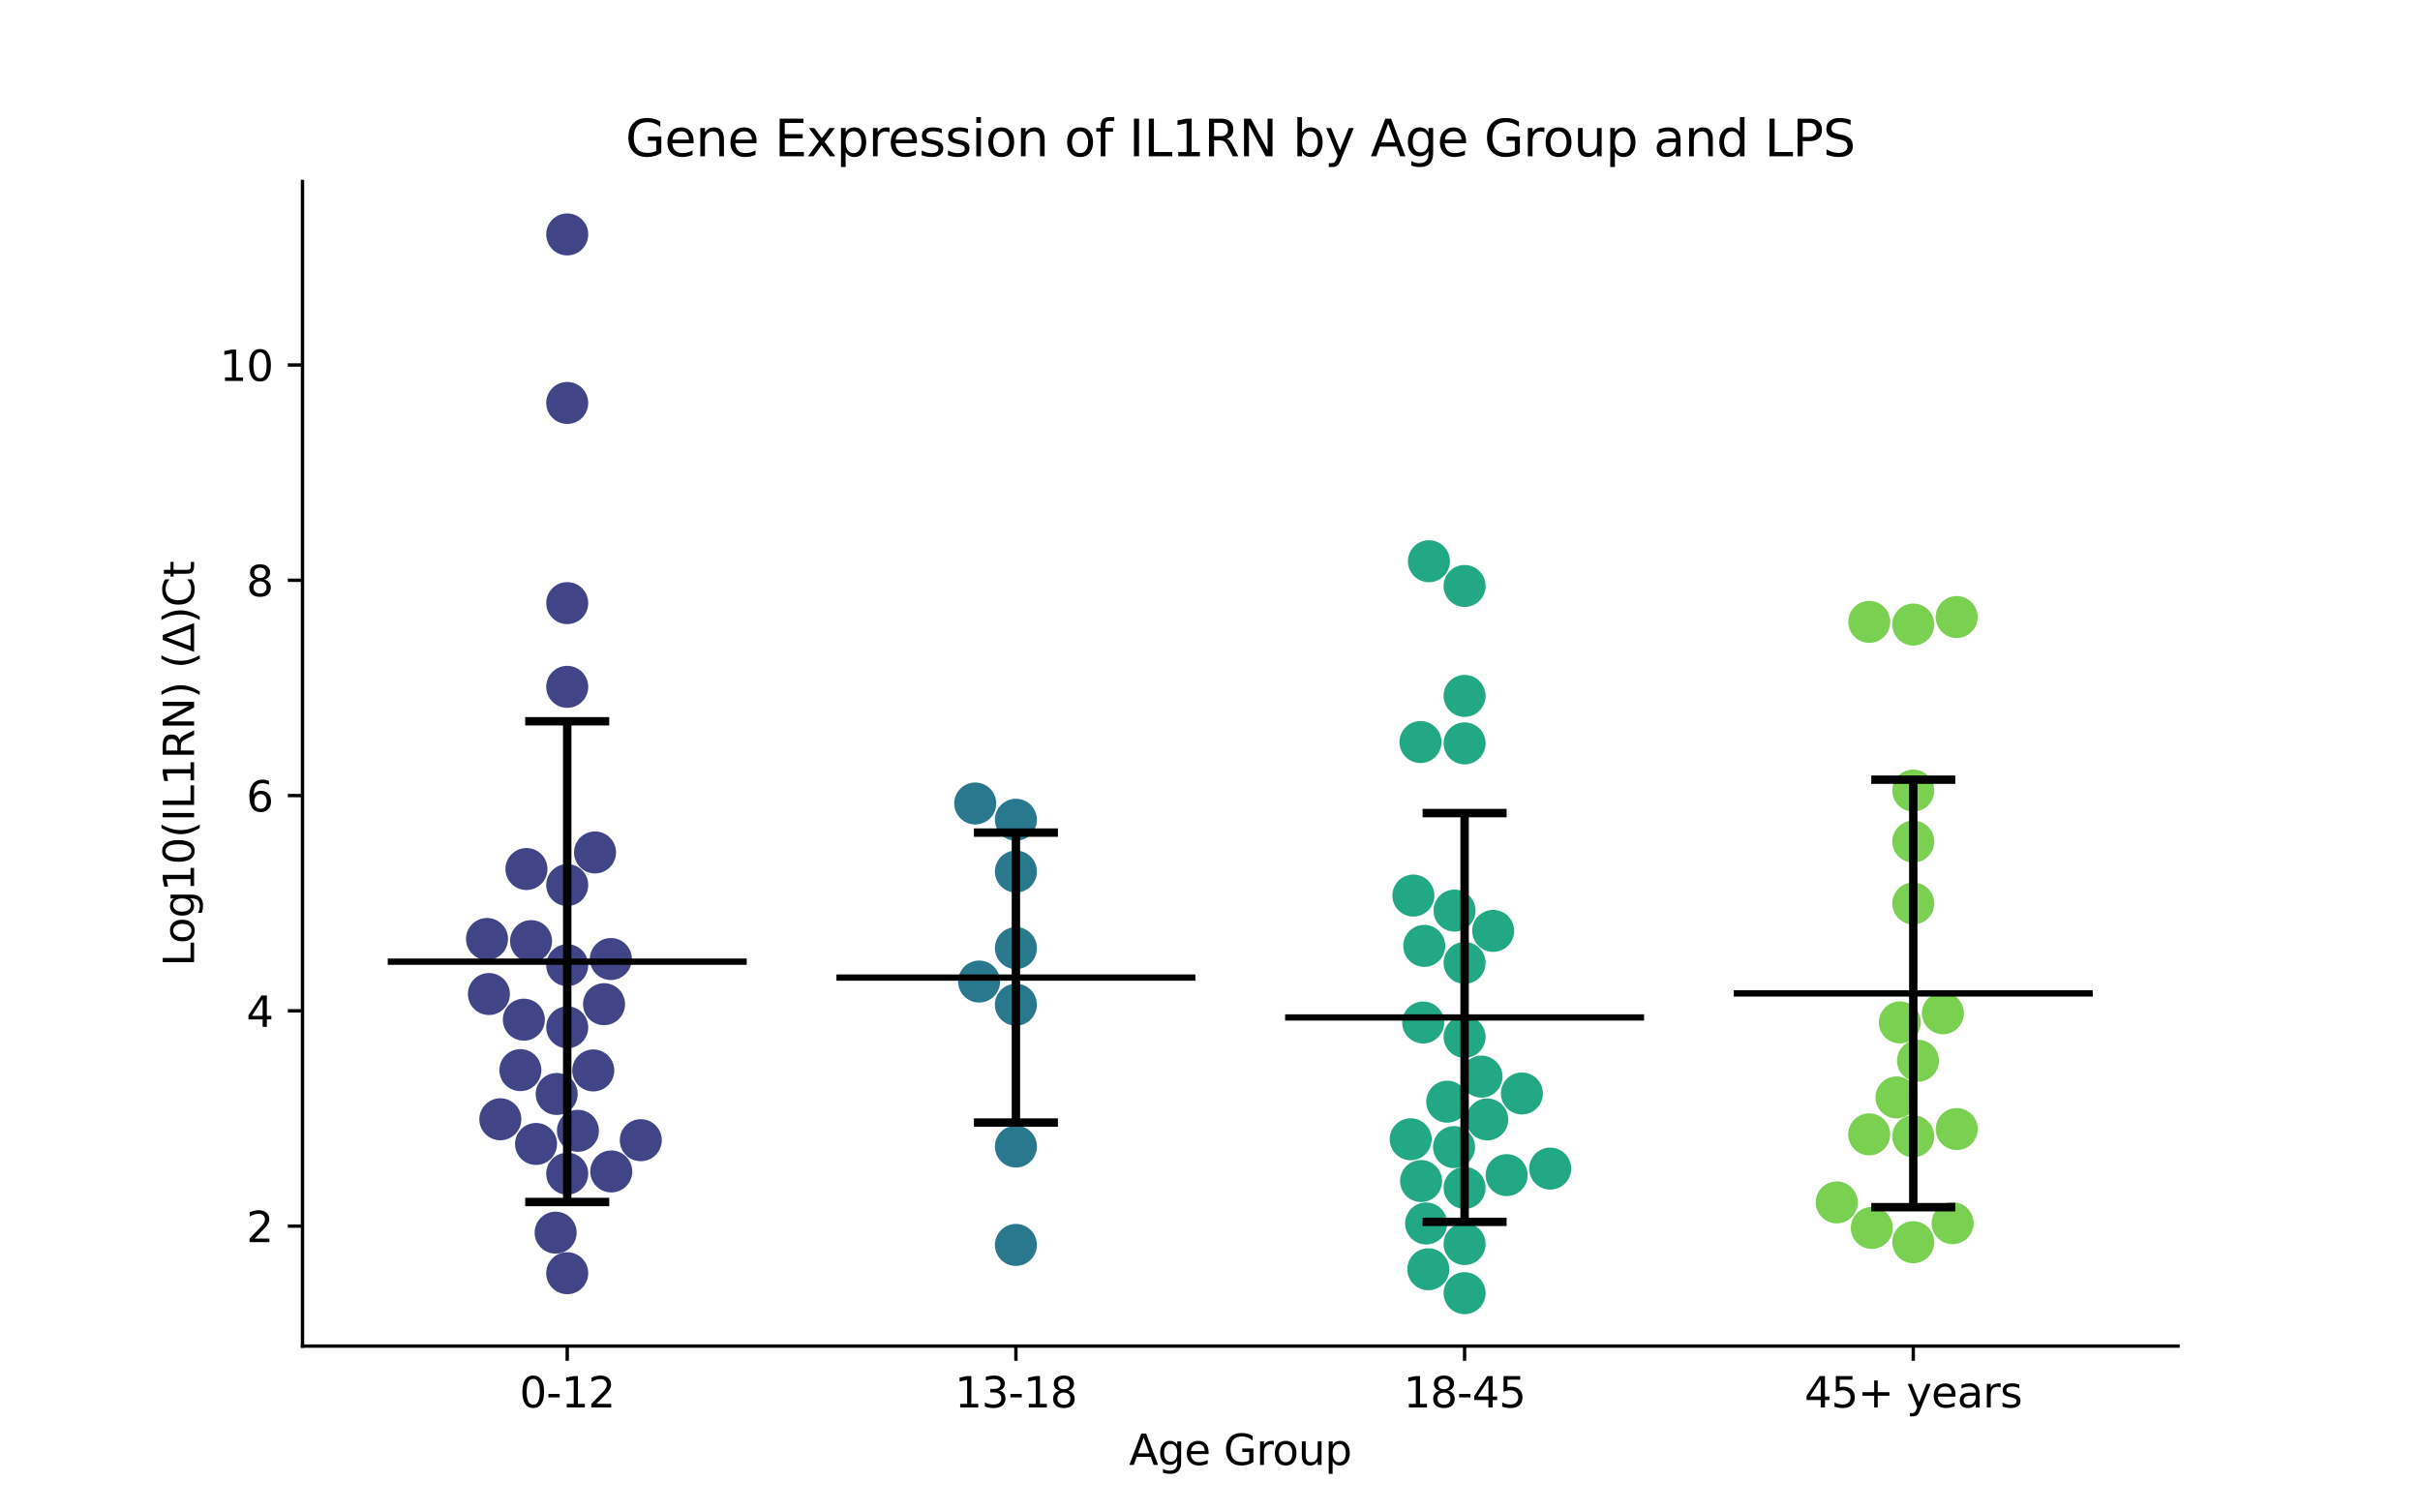 <?xml version="1.0" encoding="utf-8" standalone="no"?>
<!DOCTYPE svg PUBLIC "-//W3C//DTD SVG 1.1//EN"
  "http://www.w3.org/Graphics/SVG/1.1/DTD/svg11.dtd">
<svg xmlns:xlink="http://www.w3.org/1999/xlink" width="576pt" height="360pt" viewBox="0 0 576 360" xmlns="http://www.w3.org/2000/svg" version="1.1">
 <defs>
  <style type="text/css">*{stroke-linejoin: round; stroke-linecap: butt}</style>
 </defs>
 <g id="figure_1">
  <g id="patch_1">
   <path d="M 0 360 
L 576 360 
L 576 0 
L 0 0 
z
" style="fill: #ffffff"/>
  </g>
  <g id="axes_1">
   <g id="patch_2">
    <path d="M 72 320.4 
L 518.4 320.4 
L 518.4 43.2 
L 72 43.2 
z
" style="fill: #ffffff"/>
   </g>
   <g id="PathCollection_1">
    <defs>
     <path id="C0_0_cdfb1bbb45" d="M 0 5 
C 1.326 5 2.598 4.473 3.536 3.536 
C 4.473 2.598 5 1.326 5 -0 
C 5 -1.326 4.473 -2.598 3.536 -3.536 
C 2.598 -4.473 1.326 -5 0 -5 
C -1.326 -5 -2.598 -4.473 -3.536 -3.536 
C -4.473 -2.598 -5 -1.326 -5 0 
C -5 1.326 -4.473 2.598 -3.536 3.536 
C -2.598 4.473 -1.326 5 0 5 
z
"/>
    </defs>
    <g clip-path="url(#p4cb1462fc3)">
     <use xlink:href="#C0_0_cdfb1bbb45" x="132.251" y="293.399" style="fill: #414487"/>
    </g>
    <g clip-path="url(#p4cb1462fc3)">
     <use xlink:href="#C0_0_cdfb1bbb45" x="125.303" y="206.847" style="fill: #414487"/>
    </g>
    <g clip-path="url(#p4cb1462fc3)">
     <use xlink:href="#C0_0_cdfb1bbb45" x="135.009" y="244.525" style="fill: #414487"/>
    </g>
    <g clip-path="url(#p4cb1462fc3)">
     <use xlink:href="#C0_0_cdfb1bbb45" x="123.857" y="254.713" style="fill: #414487"/>
    </g>
    <g clip-path="url(#p4cb1462fc3)">
     <use xlink:href="#C0_0_cdfb1bbb45" x="127.585" y="272.283" style="fill: #414487"/>
    </g>
    <g clip-path="url(#p4cb1462fc3)">
     <use xlink:href="#C0_0_cdfb1bbb45" x="135.009" y="210.662" style="fill: #414487"/>
    </g>
    <g clip-path="url(#p4cb1462fc3)">
     <use xlink:href="#C0_0_cdfb1bbb45" x="135.009" y="303.048" style="fill: #414487"/>
    </g>
    <g clip-path="url(#p4cb1462fc3)">
     <use xlink:href="#C0_0_cdfb1bbb45" x="119.088" y="266.408" style="fill: #414487"/>
    </g>
    <g clip-path="url(#p4cb1462fc3)">
     <use xlink:href="#C0_0_cdfb1bbb45" x="124.685" y="242.699" style="fill: #414487"/>
    </g>
    <g clip-path="url(#p4cb1462fc3)">
     <use xlink:href="#C0_0_cdfb1bbb45" x="126.404" y="224.002" style="fill: #414487"/>
    </g>
    <g clip-path="url(#p4cb1462fc3)">
     <use xlink:href="#C0_0_cdfb1bbb45" x="135.009" y="279.354" style="fill: #414487"/>
    </g>
    <g clip-path="url(#p4cb1462fc3)">
     <use xlink:href="#C0_0_cdfb1bbb45" x="137.557" y="269.153" style="fill: #414487"/>
    </g>
    <g clip-path="url(#p4cb1462fc3)">
     <use xlink:href="#C0_0_cdfb1bbb45" x="135.009" y="143.553" style="fill: #414487"/>
    </g>
    <g clip-path="url(#p4cb1462fc3)">
     <use xlink:href="#C0_0_cdfb1bbb45" x="145.494" y="278.827" style="fill: #414487"/>
    </g>
    <g clip-path="url(#p4cb1462fc3)">
     <use xlink:href="#C0_0_cdfb1bbb45" x="135.009" y="55.8" style="fill: #414487"/>
    </g>
    <g clip-path="url(#p4cb1462fc3)">
     <use xlink:href="#C0_0_cdfb1bbb45" x="116.368" y="236.596" style="fill: #414487"/>
    </g>
    <g clip-path="url(#p4cb1462fc3)">
     <use xlink:href="#C0_0_cdfb1bbb45" x="143.771" y="239.015" style="fill: #414487"/>
    </g>
    <g clip-path="url(#p4cb1462fc3)">
     <use xlink:href="#C0_0_cdfb1bbb45" x="135.009" y="163.478" style="fill: #414487"/>
    </g>
    <g clip-path="url(#p4cb1462fc3)">
     <use xlink:href="#C0_0_cdfb1bbb45" x="152.515" y="271.392" style="fill: #414487"/>
    </g>
    <g clip-path="url(#p4cb1462fc3)">
     <use xlink:href="#C0_0_cdfb1bbb45" x="145.395" y="228.265" style="fill: #414487"/>
    </g>
    <g clip-path="url(#p4cb1462fc3)">
     <use xlink:href="#C0_0_cdfb1bbb45" x="135.009" y="95.911" style="fill: #414487"/>
    </g>
    <g clip-path="url(#p4cb1462fc3)">
     <use xlink:href="#C0_0_cdfb1bbb45" x="141.625" y="202.897" style="fill: #414487"/>
    </g>
    <g clip-path="url(#p4cb1462fc3)">
     <use xlink:href="#C0_0_cdfb1bbb45" x="132.502" y="260.388" style="fill: #414487"/>
    </g>
    <g clip-path="url(#p4cb1462fc3)">
     <use xlink:href="#C0_0_cdfb1bbb45" x="135.009" y="229.733" style="fill: #414487"/>
    </g>
    <g clip-path="url(#p4cb1462fc3)">
     <use xlink:href="#C0_0_cdfb1bbb45" x="115.917" y="223.498" style="fill: #414487"/>
    </g>
    <g clip-path="url(#p4cb1462fc3)">
     <use xlink:href="#C0_0_cdfb1bbb45" x="141.202" y="254.788" style="fill: #414487"/>
    </g>
   </g>
   <g id="PathCollection_2">
    <defs>
     <path id="C1_0_b681e21557" d="M 0 5 
C 1.326 5 2.598 4.473 3.536 3.536 
C 4.473 2.598 5 1.326 5 -0 
C 5 -1.326 4.473 -2.598 3.536 -3.536 
C 2.598 -4.473 1.326 -5 0 -5 
C -1.326 -5 -2.598 -4.473 -3.536 -3.536 
C -4.473 -2.598 -5 -1.326 -5 0 
C -5 1.326 -4.473 2.598 -3.536 3.536 
C -2.598 4.473 -1.326 5 0 5 
z
"/>
    </defs>
    <g clip-path="url(#p4cb1462fc3)">
     <use xlink:href="#C1_0_b681e21557" x="241.803" y="207.446" style="fill: #2a788e"/>
    </g>
    <g clip-path="url(#p4cb1462fc3)">
     <use xlink:href="#C1_0_b681e21557" x="241.803" y="272.9" style="fill: #2a788e"/>
    </g>
    <g clip-path="url(#p4cb1462fc3)">
     <use xlink:href="#C1_0_b681e21557" x="232.122" y="191.243" style="fill: #2a788e"/>
    </g>
    <g clip-path="url(#p4cb1462fc3)">
     <use xlink:href="#C1_0_b681e21557" x="233.043" y="233.625" style="fill: #2a788e"/>
    </g>
    <g clip-path="url(#p4cb1462fc3)">
     <use xlink:href="#C1_0_b681e21557" x="241.803" y="225.666" style="fill: #2a788e"/>
    </g>
    <g clip-path="url(#p4cb1462fc3)">
     <use xlink:href="#C1_0_b681e21557" x="241.803" y="239.139" style="fill: #2a788e"/>
    </g>
    <g clip-path="url(#p4cb1462fc3)">
     <use xlink:href="#C1_0_b681e21557" x="241.803" y="296.316" style="fill: #2a788e"/>
    </g>
    <g clip-path="url(#p4cb1462fc3)">
     <use xlink:href="#C1_0_b681e21557" x="241.803" y="195.116" style="fill: #2a788e"/>
    </g>
   </g>
   <g id="PathCollection_3">
    <defs>
     <path id="C2_0_513d58e86c" d="M 0 5 
C 1.326 5 2.598 4.473 3.536 3.536 
C 4.473 2.598 5 1.326 5 -0 
C 5 -1.326 4.473 -2.598 3.536 -3.536 
C 2.598 -4.473 1.326 -5 0 -5 
C -1.326 -5 -2.598 -4.473 -3.536 -3.536 
C -4.473 -2.598 -5 -1.326 -5 0 
C -5 1.326 -4.473 2.598 -3.536 3.536 
C -2.598 4.473 -1.326 5 0 5 
z
"/>
    </defs>
    <g clip-path="url(#p4cb1462fc3)">
     <use xlink:href="#C2_0_513d58e86c" x="362.239" y="260.268" style="fill: #22a884"/>
    </g>
    <g clip-path="url(#p4cb1462fc3)">
     <use xlink:href="#C2_0_513d58e86c" x="348.597" y="296.108" style="fill: #22a884"/>
    </g>
    <g clip-path="url(#p4cb1462fc3)">
     <use xlink:href="#C2_0_513d58e86c" x="338.238" y="281.113" style="fill: #22a884"/>
    </g>
    <g clip-path="url(#p4cb1462fc3)">
     <use xlink:href="#C2_0_513d58e86c" x="358.599" y="279.702" style="fill: #22a884"/>
    </g>
    <g clip-path="url(#p4cb1462fc3)">
     <use xlink:href="#C2_0_513d58e86c" x="338.995" y="225.14" style="fill: #22a884"/>
    </g>
    <g clip-path="url(#p4cb1462fc3)">
     <use xlink:href="#C2_0_513d58e86c" x="338.735" y="243.375" style="fill: #22a884"/>
    </g>
    <g clip-path="url(#p4cb1462fc3)">
     <use xlink:href="#C2_0_513d58e86c" x="346.084" y="273.036" style="fill: #22a884"/>
    </g>
    <g clip-path="url(#p4cb1462fc3)">
     <use xlink:href="#C2_0_513d58e86c" x="348.597" y="307.8" style="fill: #22a884"/>
    </g>
    <g clip-path="url(#p4cb1462fc3)">
     <use xlink:href="#C2_0_513d58e86c" x="339.442" y="291.212" style="fill: #22a884"/>
    </g>
    <g clip-path="url(#p4cb1462fc3)">
     <use xlink:href="#C2_0_513d58e86c" x="335.769" y="271.166" style="fill: #22a884"/>
    </g>
    <g clip-path="url(#p4cb1462fc3)">
     <use xlink:href="#C2_0_513d58e86c" x="348.597" y="282.746" style="fill: #22a884"/>
    </g>
    <g clip-path="url(#p4cb1462fc3)">
     <use xlink:href="#C2_0_513d58e86c" x="339.964" y="302.108" style="fill: #22a884"/>
    </g>
    <g clip-path="url(#p4cb1462fc3)">
     <use xlink:href="#C2_0_513d58e86c" x="368.972" y="278.149" style="fill: #22a884"/>
    </g>
    <g clip-path="url(#p4cb1462fc3)">
     <use xlink:href="#C2_0_513d58e86c" x="353.983" y="266.447" style="fill: #22a884"/>
    </g>
    <g clip-path="url(#p4cb1462fc3)">
     <use xlink:href="#C2_0_513d58e86c" x="336.402" y="213.16" style="fill: #22a884"/>
    </g>
    <g clip-path="url(#p4cb1462fc3)">
     <use xlink:href="#C2_0_513d58e86c" x="348.597" y="246.807" style="fill: #22a884"/>
    </g>
    <g clip-path="url(#p4cb1462fc3)">
     <use xlink:href="#C2_0_513d58e86c" x="348.597" y="165.637" style="fill: #22a884"/>
    </g>
    <g clip-path="url(#p4cb1462fc3)">
     <use xlink:href="#C2_0_513d58e86c" x="340.112" y="133.583" style="fill: #22a884"/>
    </g>
    <g clip-path="url(#p4cb1462fc3)">
     <use xlink:href="#C2_0_513d58e86c" x="338.102" y="176.625" style="fill: #22a884"/>
    </g>
    <g clip-path="url(#p4cb1462fc3)">
     <use xlink:href="#C2_0_513d58e86c" x="348.597" y="229.187" style="fill: #22a884"/>
    </g>
    <g clip-path="url(#p4cb1462fc3)">
     <use xlink:href="#C2_0_513d58e86c" x="346.207" y="216.738" style="fill: #22a884"/>
    </g>
    <g clip-path="url(#p4cb1462fc3)">
     <use xlink:href="#C2_0_513d58e86c" x="348.597" y="176.939" style="fill: #22a884"/>
    </g>
    <g clip-path="url(#p4cb1462fc3)">
     <use xlink:href="#C2_0_513d58e86c" x="348.597" y="139.474" style="fill: #22a884"/>
    </g>
    <g clip-path="url(#p4cb1462fc3)">
     <use xlink:href="#C2_0_513d58e86c" x="344.466" y="262.223" style="fill: #22a884"/>
    </g>
    <g clip-path="url(#p4cb1462fc3)">
     <use xlink:href="#C2_0_513d58e86c" x="355.4" y="221.57" style="fill: #22a884"/>
    </g>
    <g clip-path="url(#p4cb1462fc3)">
     <use xlink:href="#C2_0_513d58e86c" x="352.62" y="256.257" style="fill: #22a884"/>
    </g>
   </g>
   <g id="PathCollection_4">
    <defs>
     <path id="C3_0_e93b8fad04" d="M 0 5 
C 1.326 5 2.598 4.473 3.536 3.536 
C 4.473 2.598 5 1.326 5 -0 
C 5 -1.326 4.473 -2.598 3.536 -3.536 
C 2.598 -4.473 1.326 -5 0 -5 
C -1.326 -5 -2.598 -4.473 -3.536 -3.536 
C -4.473 -2.598 -5 -1.326 -5 0 
C -5 1.326 -4.473 2.598 -3.536 3.536 
C -2.598 4.473 -1.326 5 0 5 
z
"/>
    </defs>
    <g clip-path="url(#p4cb1462fc3)">
     <use xlink:href="#C3_0_e93b8fad04" x="464.751" y="291.139" style="fill: #7ad151"/>
    </g>
    <g clip-path="url(#p4cb1462fc3)">
     <use xlink:href="#C3_0_e93b8fad04" x="455.391" y="295.671" style="fill: #7ad151"/>
    </g>
    <g clip-path="url(#p4cb1462fc3)">
     <use xlink:href="#C3_0_e93b8fad04" x="455.391" y="270.458" style="fill: #7ad151"/>
    </g>
    <g clip-path="url(#p4cb1462fc3)">
     <use xlink:href="#C3_0_e93b8fad04" x="452.198" y="243.358" style="fill: #7ad151"/>
    </g>
    <g clip-path="url(#p4cb1462fc3)">
     <use xlink:href="#C3_0_e93b8fad04" x="437.172" y="286.2" style="fill: #7ad151"/>
    </g>
    <g clip-path="url(#p4cb1462fc3)">
     <use xlink:href="#C3_0_e93b8fad04" x="445.518" y="292.269" style="fill: #7ad151"/>
    </g>
    <g clip-path="url(#p4cb1462fc3)">
     <use xlink:href="#C3_0_e93b8fad04" x="444.902" y="270.002" style="fill: #7ad151"/>
    </g>
    <g clip-path="url(#p4cb1462fc3)">
     <use xlink:href="#C3_0_e93b8fad04" x="451.4" y="261.209" style="fill: #7ad151"/>
    </g>
    <g clip-path="url(#p4cb1462fc3)">
     <use xlink:href="#C3_0_e93b8fad04" x="462.445" y="241.173" style="fill: #7ad151"/>
    </g>
    <g clip-path="url(#p4cb1462fc3)">
     <use xlink:href="#C3_0_e93b8fad04" x="455.391" y="148.65" style="fill: #7ad151"/>
    </g>
    <g clip-path="url(#p4cb1462fc3)">
     <use xlink:href="#C3_0_e93b8fad04" x="456.513" y="252.475" style="fill: #7ad151"/>
    </g>
    <g clip-path="url(#p4cb1462fc3)">
     <use xlink:href="#C3_0_e93b8fad04" x="465.734" y="268.734" style="fill: #7ad151"/>
    </g>
    <g clip-path="url(#p4cb1462fc3)">
     <use xlink:href="#C3_0_e93b8fad04" x="465.723" y="146.863" style="fill: #7ad151"/>
    </g>
    <g clip-path="url(#p4cb1462fc3)">
     <use xlink:href="#C3_0_e93b8fad04" x="455.391" y="200.31" style="fill: #7ad151"/>
    </g>
    <g clip-path="url(#p4cb1462fc3)">
     <use xlink:href="#C3_0_e93b8fad04" x="455.391" y="215.041" style="fill: #7ad151"/>
    </g>
    <g clip-path="url(#p4cb1462fc3)">
     <use xlink:href="#C3_0_e93b8fad04" x="455.391" y="188.175" style="fill: #7ad151"/>
    </g>
    <g clip-path="url(#p4cb1462fc3)">
     <use xlink:href="#C3_0_e93b8fad04" x="444.912" y="148.018" style="fill: #7ad151"/>
    </g>
   </g>
   <g id="matplotlib.axis_1">
    <g id="xtick_1">
     <g id="line2d_1">
      <defs>
       <path id="md007e1718b" d="M 0 0 
L 0 3.5 
" style="stroke: #000000; stroke-width: 0.8"/>
      </defs>
      <g>
       <use xlink:href="#md007e1718b" x="135.009" y="320.4" style="stroke: #000000; stroke-width: 0.8"/>
      </g>
     </g>
     <g id="text_1">
      <!-- 0-12 -->
      <g transform="translate(123.661 334.998) scale(0.1 -0.1)">
       <defs>
        <path id="DejaVuSans-30" d="M 2034 4250 
Q 1547 4250 1301 3770 
Q 1056 3291 1056 2328 
Q 1056 1369 1301 889 
Q 1547 409 2034 409 
Q 2525 409 2770 889 
Q 3016 1369 3016 2328 
Q 3016 3291 2770 3770 
Q 2525 4250 2034 4250 
z
M 2034 4750 
Q 2819 4750 3233 4129 
Q 3647 3509 3647 2328 
Q 3647 1150 3233 529 
Q 2819 -91 2034 -91 
Q 1250 -91 836 529 
Q 422 1150 422 2328 
Q 422 3509 836 4129 
Q 1250 4750 2034 4750 
z
" transform="scale(0.016)"/>
        <path id="DejaVuSans-2d" d="M 313 2009 
L 1997 2009 
L 1997 1497 
L 313 1497 
L 313 2009 
z
" transform="scale(0.016)"/>
        <path id="DejaVuSans-31" d="M 794 531 
L 1825 531 
L 1825 4091 
L 703 3866 
L 703 4441 
L 1819 4666 
L 2450 4666 
L 2450 531 
L 3481 531 
L 3481 0 
L 794 0 
L 794 531 
z
" transform="scale(0.016)"/>
        <path id="DejaVuSans-32" d="M 1228 531 
L 3431 531 
L 3431 0 
L 469 0 
L 469 531 
Q 828 903 1448 1529 
Q 2069 2156 2228 2338 
Q 2531 2678 2651 2914 
Q 2772 3150 2772 3378 
Q 2772 3750 2511 3984 
Q 2250 4219 1831 4219 
Q 1534 4219 1204 4116 
Q 875 4013 500 3803 
L 500 4441 
Q 881 4594 1212 4672 
Q 1544 4750 1819 4750 
Q 2544 4750 2975 4387 
Q 3406 4025 3406 3419 
Q 3406 3131 3298 2873 
Q 3191 2616 2906 2266 
Q 2828 2175 2409 1742 
Q 1991 1309 1228 531 
z
" transform="scale(0.016)"/>
       </defs>
       <use xlink:href="#DejaVuSans-30"/>
       <use xlink:href="#DejaVuSans-2d" x="63.623"/>
       <use xlink:href="#DejaVuSans-31" x="99.707"/>
       <use xlink:href="#DejaVuSans-32" x="163.33"/>
      </g>
     </g>
    </g>
    <g id="xtick_2">
     <g id="line2d_2">
      <g>
       <use xlink:href="#md007e1718b" x="241.803" y="320.4" style="stroke: #000000; stroke-width: 0.8"/>
      </g>
     </g>
     <g id="text_2">
      <!-- 13-18 -->
      <g transform="translate(227.274 334.998) scale(0.1 -0.1)">
       <defs>
        <path id="DejaVuSans-33" d="M 2597 2516 
Q 3050 2419 3304 2112 
Q 3559 1806 3559 1356 
Q 3559 666 3084 287 
Q 2609 -91 1734 -91 
Q 1441 -91 1130 -33 
Q 819 25 488 141 
L 488 750 
Q 750 597 1062 519 
Q 1375 441 1716 441 
Q 2309 441 2620 675 
Q 2931 909 2931 1356 
Q 2931 1769 2642 2001 
Q 2353 2234 1838 2234 
L 1294 2234 
L 1294 2753 
L 1863 2753 
Q 2328 2753 2575 2939 
Q 2822 3125 2822 3475 
Q 2822 3834 2567 4026 
Q 2313 4219 1838 4219 
Q 1578 4219 1281 4162 
Q 984 4106 628 3988 
L 628 4550 
Q 988 4650 1302 4700 
Q 1616 4750 1894 4750 
Q 2613 4750 3031 4423 
Q 3450 4097 3450 3541 
Q 3450 3153 3228 2886 
Q 3006 2619 2597 2516 
z
" transform="scale(0.016)"/>
        <path id="DejaVuSans-38" d="M 2034 2216 
Q 1584 2216 1326 1975 
Q 1069 1734 1069 1313 
Q 1069 891 1326 650 
Q 1584 409 2034 409 
Q 2484 409 2743 651 
Q 3003 894 3003 1313 
Q 3003 1734 2745 1975 
Q 2488 2216 2034 2216 
z
M 1403 2484 
Q 997 2584 770 2862 
Q 544 3141 544 3541 
Q 544 4100 942 4425 
Q 1341 4750 2034 4750 
Q 2731 4750 3128 4425 
Q 3525 4100 3525 3541 
Q 3525 3141 3298 2862 
Q 3072 2584 2669 2484 
Q 3125 2378 3379 2068 
Q 3634 1759 3634 1313 
Q 3634 634 3220 271 
Q 2806 -91 2034 -91 
Q 1263 -91 848 271 
Q 434 634 434 1313 
Q 434 1759 690 2068 
Q 947 2378 1403 2484 
z
M 1172 3481 
Q 1172 3119 1398 2916 
Q 1625 2713 2034 2713 
Q 2441 2713 2670 2916 
Q 2900 3119 2900 3481 
Q 2900 3844 2670 4047 
Q 2441 4250 2034 4250 
Q 1625 4250 1398 4047 
Q 1172 3844 1172 3481 
z
" transform="scale(0.016)"/>
       </defs>
       <use xlink:href="#DejaVuSans-31"/>
       <use xlink:href="#DejaVuSans-33" x="63.623"/>
       <use xlink:href="#DejaVuSans-2d" x="127.246"/>
       <use xlink:href="#DejaVuSans-31" x="163.33"/>
       <use xlink:href="#DejaVuSans-38" x="226.953"/>
      </g>
     </g>
    </g>
    <g id="xtick_3">
     <g id="line2d_3">
      <g>
       <use xlink:href="#md007e1718b" x="348.597" y="320.4" style="stroke: #000000; stroke-width: 0.8"/>
      </g>
     </g>
     <g id="text_3">
      <!-- 18-45 -->
      <g transform="translate(334.068 334.998) scale(0.1 -0.1)">
       <defs>
        <path id="DejaVuSans-34" d="M 2419 4116 
L 825 1625 
L 2419 1625 
L 2419 4116 
z
M 2253 4666 
L 3047 4666 
L 3047 1625 
L 3713 1625 
L 3713 1100 
L 3047 1100 
L 3047 0 
L 2419 0 
L 2419 1100 
L 313 1100 
L 313 1709 
L 2253 4666 
z
" transform="scale(0.016)"/>
        <path id="DejaVuSans-35" d="M 691 4666 
L 3169 4666 
L 3169 4134 
L 1269 4134 
L 1269 2991 
Q 1406 3038 1543 3061 
Q 1681 3084 1819 3084 
Q 2600 3084 3056 2656 
Q 3513 2228 3513 1497 
Q 3513 744 3044 326 
Q 2575 -91 1722 -91 
Q 1428 -91 1123 -41 
Q 819 9 494 109 
L 494 744 
Q 775 591 1075 516 
Q 1375 441 1709 441 
Q 2250 441 2565 725 
Q 2881 1009 2881 1497 
Q 2881 1984 2565 2268 
Q 2250 2553 1709 2553 
Q 1456 2553 1204 2497 
Q 953 2441 691 2322 
L 691 4666 
z
" transform="scale(0.016)"/>
       </defs>
       <use xlink:href="#DejaVuSans-31"/>
       <use xlink:href="#DejaVuSans-38" x="63.623"/>
       <use xlink:href="#DejaVuSans-2d" x="127.246"/>
       <use xlink:href="#DejaVuSans-34" x="163.33"/>
       <use xlink:href="#DejaVuSans-35" x="226.953"/>
      </g>
     </g>
    </g>
    <g id="xtick_4">
     <g id="line2d_4">
      <g>
       <use xlink:href="#md007e1718b" x="455.391" y="320.4" style="stroke: #000000; stroke-width: 0.8"/>
      </g>
     </g>
     <g id="text_4">
      <!-- 45+ years -->
      <g transform="translate(429.49 334.998) scale(0.1 -0.1)">
       <defs>
        <path id="DejaVuSans-2b" d="M 2944 4013 
L 2944 2272 
L 4684 2272 
L 4684 1741 
L 2944 1741 
L 2944 0 
L 2419 0 
L 2419 1741 
L 678 1741 
L 678 2272 
L 2419 2272 
L 2419 4013 
L 2944 4013 
z
" transform="scale(0.016)"/>
        <path id="DejaVuSans-20" transform="scale(0.016)"/>
        <path id="DejaVuSans-79" d="M 2059 -325 
Q 1816 -950 1584 -1140 
Q 1353 -1331 966 -1331 
L 506 -1331 
L 506 -850 
L 844 -850 
Q 1081 -850 1212 -737 
Q 1344 -625 1503 -206 
L 1606 56 
L 191 3500 
L 800 3500 
L 1894 763 
L 2988 3500 
L 3597 3500 
L 2059 -325 
z
" transform="scale(0.016)"/>
        <path id="DejaVuSans-65" d="M 3597 1894 
L 3597 1613 
L 953 1613 
Q 991 1019 1311 708 
Q 1631 397 2203 397 
Q 2534 397 2845 478 
Q 3156 559 3463 722 
L 3463 178 
Q 3153 47 2828 -22 
Q 2503 -91 2169 -91 
Q 1331 -91 842 396 
Q 353 884 353 1716 
Q 353 2575 817 3079 
Q 1281 3584 2069 3584 
Q 2775 3584 3186 3129 
Q 3597 2675 3597 1894 
z
M 3022 2063 
Q 3016 2534 2758 2815 
Q 2500 3097 2075 3097 
Q 1594 3097 1305 2825 
Q 1016 2553 972 2059 
L 3022 2063 
z
" transform="scale(0.016)"/>
        <path id="DejaVuSans-61" d="M 2194 1759 
Q 1497 1759 1228 1600 
Q 959 1441 959 1056 
Q 959 750 1161 570 
Q 1363 391 1709 391 
Q 2188 391 2477 730 
Q 2766 1069 2766 1631 
L 2766 1759 
L 2194 1759 
z
M 3341 1997 
L 3341 0 
L 2766 0 
L 2766 531 
Q 2569 213 2275 61 
Q 1981 -91 1556 -91 
Q 1019 -91 701 211 
Q 384 513 384 1019 
Q 384 1609 779 1909 
Q 1175 2209 1959 2209 
L 2766 2209 
L 2766 2266 
Q 2766 2663 2505 2880 
Q 2244 3097 1772 3097 
Q 1472 3097 1187 3025 
Q 903 2953 641 2809 
L 641 3341 
Q 956 3463 1253 3523 
Q 1550 3584 1831 3584 
Q 2591 3584 2966 3190 
Q 3341 2797 3341 1997 
z
" transform="scale(0.016)"/>
        <path id="DejaVuSans-72" d="M 2631 2963 
Q 2534 3019 2420 3045 
Q 2306 3072 2169 3072 
Q 1681 3072 1420 2755 
Q 1159 2438 1159 1844 
L 1159 0 
L 581 0 
L 581 3500 
L 1159 3500 
L 1159 2956 
Q 1341 3275 1631 3429 
Q 1922 3584 2338 3584 
Q 2397 3584 2469 3576 
Q 2541 3569 2628 3553 
L 2631 2963 
z
" transform="scale(0.016)"/>
        <path id="DejaVuSans-73" d="M 2834 3397 
L 2834 2853 
Q 2591 2978 2328 3040 
Q 2066 3103 1784 3103 
Q 1356 3103 1142 2972 
Q 928 2841 928 2578 
Q 928 2378 1081 2264 
Q 1234 2150 1697 2047 
L 1894 2003 
Q 2506 1872 2764 1633 
Q 3022 1394 3022 966 
Q 3022 478 2636 193 
Q 2250 -91 1575 -91 
Q 1294 -91 989 -36 
Q 684 19 347 128 
L 347 722 
Q 666 556 975 473 
Q 1284 391 1588 391 
Q 1994 391 2212 530 
Q 2431 669 2431 922 
Q 2431 1156 2273 1281 
Q 2116 1406 1581 1522 
L 1381 1569 
Q 847 1681 609 1914 
Q 372 2147 372 2553 
Q 372 3047 722 3315 
Q 1072 3584 1716 3584 
Q 2034 3584 2315 3537 
Q 2597 3491 2834 3397 
z
" transform="scale(0.016)"/>
       </defs>
       <use xlink:href="#DejaVuSans-34"/>
       <use xlink:href="#DejaVuSans-35" x="63.623"/>
       <use xlink:href="#DejaVuSans-2b" x="127.246"/>
       <use xlink:href="#DejaVuSans-20" x="211.035"/>
       <use xlink:href="#DejaVuSans-79" x="242.822"/>
       <use xlink:href="#DejaVuSans-65" x="302.002"/>
       <use xlink:href="#DejaVuSans-61" x="363.525"/>
       <use xlink:href="#DejaVuSans-72" x="424.805"/>
       <use xlink:href="#DejaVuSans-73" x="465.918"/>
      </g>
     </g>
    </g>
    <g id="text_5">
     <!-- Age Group -->
     <g transform="translate(268.72 348.677) scale(0.1 -0.1)">
      <defs>
       <path id="DejaVuSans-41" d="M 2188 4044 
L 1331 1722 
L 3047 1722 
L 2188 4044 
z
M 1831 4666 
L 2547 4666 
L 4325 0 
L 3669 0 
L 3244 1197 
L 1141 1197 
L 716 0 
L 50 0 
L 1831 4666 
z
" transform="scale(0.016)"/>
       <path id="DejaVuSans-67" d="M 2906 1791 
Q 2906 2416 2648 2759 
Q 2391 3103 1925 3103 
Q 1463 3103 1205 2759 
Q 947 2416 947 1791 
Q 947 1169 1205 825 
Q 1463 481 1925 481 
Q 2391 481 2648 825 
Q 2906 1169 2906 1791 
z
M 3481 434 
Q 3481 -459 3084 -895 
Q 2688 -1331 1869 -1331 
Q 1566 -1331 1297 -1286 
Q 1028 -1241 775 -1147 
L 775 -588 
Q 1028 -725 1275 -790 
Q 1522 -856 1778 -856 
Q 2344 -856 2625 -561 
Q 2906 -266 2906 331 
L 2906 616 
Q 2728 306 2450 153 
Q 2172 0 1784 0 
Q 1141 0 747 490 
Q 353 981 353 1791 
Q 353 2603 747 3093 
Q 1141 3584 1784 3584 
Q 2172 3584 2450 3431 
Q 2728 3278 2906 2969 
L 2906 3500 
L 3481 3500 
L 3481 434 
z
" transform="scale(0.016)"/>
       <path id="DejaVuSans-47" d="M 3809 666 
L 3809 1919 
L 2778 1919 
L 2778 2438 
L 4434 2438 
L 4434 434 
Q 4069 175 3628 42 
Q 3188 -91 2688 -91 
Q 1594 -91 976 548 
Q 359 1188 359 2328 
Q 359 3472 976 4111 
Q 1594 4750 2688 4750 
Q 3144 4750 3555 4637 
Q 3966 4525 4313 4306 
L 4313 3634 
Q 3963 3931 3569 4081 
Q 3175 4231 2741 4231 
Q 1884 4231 1454 3753 
Q 1025 3275 1025 2328 
Q 1025 1384 1454 906 
Q 1884 428 2741 428 
Q 3075 428 3337 486 
Q 3600 544 3809 666 
z
" transform="scale(0.016)"/>
       <path id="DejaVuSans-6f" d="M 1959 3097 
Q 1497 3097 1228 2736 
Q 959 2375 959 1747 
Q 959 1119 1226 758 
Q 1494 397 1959 397 
Q 2419 397 2687 759 
Q 2956 1122 2956 1747 
Q 2956 2369 2687 2733 
Q 2419 3097 1959 3097 
z
M 1959 3584 
Q 2709 3584 3137 3096 
Q 3566 2609 3566 1747 
Q 3566 888 3137 398 
Q 2709 -91 1959 -91 
Q 1206 -91 779 398 
Q 353 888 353 1747 
Q 353 2609 779 3096 
Q 1206 3584 1959 3584 
z
" transform="scale(0.016)"/>
       <path id="DejaVuSans-75" d="M 544 1381 
L 544 3500 
L 1119 3500 
L 1119 1403 
Q 1119 906 1312 657 
Q 1506 409 1894 409 
Q 2359 409 2629 706 
Q 2900 1003 2900 1516 
L 2900 3500 
L 3475 3500 
L 3475 0 
L 2900 0 
L 2900 538 
Q 2691 219 2414 64 
Q 2138 -91 1772 -91 
Q 1169 -91 856 284 
Q 544 659 544 1381 
z
M 1991 3584 
L 1991 3584 
z
" transform="scale(0.016)"/>
       <path id="DejaVuSans-70" d="M 1159 525 
L 1159 -1331 
L 581 -1331 
L 581 3500 
L 1159 3500 
L 1159 2969 
Q 1341 3281 1617 3432 
Q 1894 3584 2278 3584 
Q 2916 3584 3314 3078 
Q 3713 2572 3713 1747 
Q 3713 922 3314 415 
Q 2916 -91 2278 -91 
Q 1894 -91 1617 61 
Q 1341 213 1159 525 
z
M 3116 1747 
Q 3116 2381 2855 2742 
Q 2594 3103 2138 3103 
Q 1681 3103 1420 2742 
Q 1159 2381 1159 1747 
Q 1159 1113 1420 752 
Q 1681 391 2138 391 
Q 2594 391 2855 752 
Q 3116 1113 3116 1747 
z
" transform="scale(0.016)"/>
      </defs>
      <use xlink:href="#DejaVuSans-41"/>
      <use xlink:href="#DejaVuSans-67" x="68.408"/>
      <use xlink:href="#DejaVuSans-65" x="131.885"/>
      <use xlink:href="#DejaVuSans-20" x="193.408"/>
      <use xlink:href="#DejaVuSans-47" x="225.195"/>
      <use xlink:href="#DejaVuSans-72" x="302.686"/>
      <use xlink:href="#DejaVuSans-6f" x="341.549"/>
      <use xlink:href="#DejaVuSans-75" x="402.73"/>
      <use xlink:href="#DejaVuSans-70" x="466.109"/>
     </g>
    </g>
   </g>
   <g id="matplotlib.axis_2">
    <g id="ytick_1">
     <g id="line2d_5">
      <defs>
       <path id="mebc62bfa5e" d="M 0 0 
L -3.5 0 
" style="stroke: #000000; stroke-width: 0.8"/>
      </defs>
      <g>
       <use xlink:href="#mebc62bfa5e" x="72" y="291.847" style="stroke: #000000; stroke-width: 0.8"/>
      </g>
     </g>
     <g id="text_6">
      <!-- 2 -->
      <g transform="translate(58.638 295.647) scale(0.1 -0.1)">
       <use xlink:href="#DejaVuSans-32"/>
      </g>
     </g>
    </g>
    <g id="ytick_2">
     <g id="line2d_6">
      <g>
       <use xlink:href="#mebc62bfa5e" x="72" y="240.603" style="stroke: #000000; stroke-width: 0.8"/>
      </g>
     </g>
     <g id="text_7">
      <!-- 4 -->
      <g transform="translate(58.638 244.402) scale(0.1 -0.1)">
       <use xlink:href="#DejaVuSans-34"/>
      </g>
     </g>
    </g>
    <g id="ytick_3">
     <g id="line2d_7">
      <g>
       <use xlink:href="#mebc62bfa5e" x="72" y="189.359" style="stroke: #000000; stroke-width: 0.8"/>
      </g>
     </g>
     <g id="text_8">
      <!-- 6 -->
      <g transform="translate(58.638 193.158) scale(0.1 -0.1)">
       <defs>
        <path id="DejaVuSans-36" d="M 2113 2584 
Q 1688 2584 1439 2293 
Q 1191 2003 1191 1497 
Q 1191 994 1439 701 
Q 1688 409 2113 409 
Q 2538 409 2786 701 
Q 3034 994 3034 1497 
Q 3034 2003 2786 2293 
Q 2538 2584 2113 2584 
z
M 3366 4563 
L 3366 3988 
Q 3128 4100 2886 4159 
Q 2644 4219 2406 4219 
Q 1781 4219 1451 3797 
Q 1122 3375 1075 2522 
Q 1259 2794 1537 2939 
Q 1816 3084 2150 3084 
Q 2853 3084 3261 2657 
Q 3669 2231 3669 1497 
Q 3669 778 3244 343 
Q 2819 -91 2113 -91 
Q 1303 -91 875 529 
Q 447 1150 447 2328 
Q 447 3434 972 4092 
Q 1497 4750 2381 4750 
Q 2619 4750 2861 4703 
Q 3103 4656 3366 4563 
z
" transform="scale(0.016)"/>
       </defs>
       <use xlink:href="#DejaVuSans-36"/>
      </g>
     </g>
    </g>
    <g id="ytick_4">
     <g id="line2d_8">
      <g>
       <use xlink:href="#mebc62bfa5e" x="72" y="138.114" style="stroke: #000000; stroke-width: 0.8"/>
      </g>
     </g>
     <g id="text_9">
      <!-- 8 -->
      <g transform="translate(58.638 141.914) scale(0.1 -0.1)">
       <use xlink:href="#DejaVuSans-38"/>
      </g>
     </g>
    </g>
    <g id="ytick_5">
     <g id="line2d_9">
      <g>
       <use xlink:href="#mebc62bfa5e" x="72" y="86.87" style="stroke: #000000; stroke-width: 0.8"/>
      </g>
     </g>
     <g id="text_10">
      <!-- 10 -->
      <g transform="translate(52.275 90.669) scale(0.1 -0.1)">
       <use xlink:href="#DejaVuSans-31"/>
       <use xlink:href="#DejaVuSans-30" x="63.623"/>
      </g>
     </g>
    </g>
    <g id="text_11">
     <!-- Log10(IL1RN) (Δ)Ct -->
     <g transform="translate(46.195 230.016) rotate(-90) scale(0.1 -0.1)">
      <defs>
       <path id="DejaVuSans-4c" d="M 628 4666 
L 1259 4666 
L 1259 531 
L 3531 531 
L 3531 0 
L 628 0 
L 628 4666 
z
" transform="scale(0.016)"/>
       <path id="DejaVuSans-28" d="M 1984 4856 
Q 1566 4138 1362 3434 
Q 1159 2731 1159 2009 
Q 1159 1288 1364 580 
Q 1569 -128 1984 -844 
L 1484 -844 
Q 1016 -109 783 600 
Q 550 1309 550 2009 
Q 550 2706 781 3412 
Q 1013 4119 1484 4856 
L 1984 4856 
z
" transform="scale(0.016)"/>
       <path id="DejaVuSans-49" d="M 628 4666 
L 1259 4666 
L 1259 0 
L 628 0 
L 628 4666 
z
" transform="scale(0.016)"/>
       <path id="DejaVuSans-52" d="M 2841 2188 
Q 3044 2119 3236 1894 
Q 3428 1669 3622 1275 
L 4263 0 
L 3584 0 
L 2988 1197 
Q 2756 1666 2539 1819 
Q 2322 1972 1947 1972 
L 1259 1972 
L 1259 0 
L 628 0 
L 628 4666 
L 2053 4666 
Q 2853 4666 3247 4331 
Q 3641 3997 3641 3322 
Q 3641 2881 3436 2590 
Q 3231 2300 2841 2188 
z
M 1259 4147 
L 1259 2491 
L 2053 2491 
Q 2509 2491 2742 2702 
Q 2975 2913 2975 3322 
Q 2975 3731 2742 3939 
Q 2509 4147 2053 4147 
L 1259 4147 
z
" transform="scale(0.016)"/>
       <path id="DejaVuSans-4e" d="M 628 4666 
L 1478 4666 
L 3547 763 
L 3547 4666 
L 4159 4666 
L 4159 0 
L 3309 0 
L 1241 3903 
L 1241 0 
L 628 0 
L 628 4666 
z
" transform="scale(0.016)"/>
       <path id="DejaVuSans-29" d="M 513 4856 
L 1013 4856 
Q 1481 4119 1714 3412 
Q 1947 2706 1947 2009 
Q 1947 1309 1714 600 
Q 1481 -109 1013 -844 
L 513 -844 
Q 928 -128 1133 580 
Q 1338 1288 1338 2009 
Q 1338 2731 1133 3434 
Q 928 4138 513 4856 
z
" transform="scale(0.016)"/>
       <path id="DejaVuSans-394" d="M 2188 4044 
L 906 525 
L 3472 525 
L 2188 4044 
z
M 50 0 
L 1831 4666 
L 2547 4666 
L 4325 0 
L 50 0 
z
" transform="scale(0.016)"/>
       <path id="DejaVuSans-43" d="M 4122 4306 
L 4122 3641 
Q 3803 3938 3442 4084 
Q 3081 4231 2675 4231 
Q 1875 4231 1450 3742 
Q 1025 3253 1025 2328 
Q 1025 1406 1450 917 
Q 1875 428 2675 428 
Q 3081 428 3442 575 
Q 3803 722 4122 1019 
L 4122 359 
Q 3791 134 3420 21 
Q 3050 -91 2638 -91 
Q 1578 -91 968 557 
Q 359 1206 359 2328 
Q 359 3453 968 4101 
Q 1578 4750 2638 4750 
Q 3056 4750 3426 4639 
Q 3797 4528 4122 4306 
z
" transform="scale(0.016)"/>
       <path id="DejaVuSans-74" d="M 1172 4494 
L 1172 3500 
L 2356 3500 
L 2356 3053 
L 1172 3053 
L 1172 1153 
Q 1172 725 1289 603 
Q 1406 481 1766 481 
L 2356 481 
L 2356 0 
L 1766 0 
Q 1100 0 847 248 
Q 594 497 594 1153 
L 594 3053 
L 172 3053 
L 172 3500 
L 594 3500 
L 594 4494 
L 1172 4494 
z
" transform="scale(0.016)"/>
      </defs>
      <use xlink:href="#DejaVuSans-4c"/>
      <use xlink:href="#DejaVuSans-6f" x="53.963"/>
      <use xlink:href="#DejaVuSans-67" x="115.145"/>
      <use xlink:href="#DejaVuSans-31" x="178.621"/>
      <use xlink:href="#DejaVuSans-30" x="242.244"/>
      <use xlink:href="#DejaVuSans-28" x="305.867"/>
      <use xlink:href="#DejaVuSans-49" x="344.881"/>
      <use xlink:href="#DejaVuSans-4c" x="374.373"/>
      <use xlink:href="#DejaVuSans-31" x="430.086"/>
      <use xlink:href="#DejaVuSans-52" x="493.709"/>
      <use xlink:href="#DejaVuSans-4e" x="563.191"/>
      <use xlink:href="#DejaVuSans-29" x="637.996"/>
      <use xlink:href="#DejaVuSans-20" x="677.01"/>
      <use xlink:href="#DejaVuSans-28" x="708.797"/>
      <use xlink:href="#DejaVuSans-394" x="747.811"/>
      <use xlink:href="#DejaVuSans-29" x="816.219"/>
      <use xlink:href="#DejaVuSans-43" x="855.232"/>
      <use xlink:href="#DejaVuSans-74" x="925.057"/>
     </g>
    </g>
   </g>
   <g id="LineCollection_1">
    <path d="M 135.009 286.104 
L 135.009 171.683 
" clip-path="url(#p4cb1462fc3)" style="fill: none; stroke: #000000; stroke-width: 2"/>
   </g>
   <g id="line2d_10">
    <defs>
     <path id="m2f94413a03" d="M 10 0 
L -10 -0 
" style="stroke: #000000; stroke-width: 2"/>
    </defs>
    <g clip-path="url(#p4cb1462fc3)">
     <use xlink:href="#m2f94413a03" x="135.009" y="286.104" style="stroke: #000000; stroke-width: 2"/>
    </g>
   </g>
   <g id="line2d_11">
    <g clip-path="url(#p4cb1462fc3)">
     <use xlink:href="#m2f94413a03" x="135.009" y="171.683" style="stroke: #000000; stroke-width: 2"/>
    </g>
   </g>
   <g id="LineCollection_2">
    <path d="M 92.291 228.894 
L 177.726 228.894 
" clip-path="url(#p4cb1462fc3)" style="fill: none; stroke: #000000; stroke-width: 1.5"/>
   </g>
   <g id="LineCollection_3">
    <path d="M 241.803 267.185 
L 241.803 198.178 
" clip-path="url(#p4cb1462fc3)" style="fill: none; stroke: #000000; stroke-width: 2"/>
   </g>
   <g id="line2d_12">
    <g clip-path="url(#p4cb1462fc3)">
     <use xlink:href="#m2f94413a03" x="241.803" y="267.185" style="stroke: #000000; stroke-width: 2"/>
    </g>
   </g>
   <g id="line2d_13">
    <g clip-path="url(#p4cb1462fc3)">
     <use xlink:href="#m2f94413a03" x="241.803" y="198.178" style="stroke: #000000; stroke-width: 2"/>
    </g>
   </g>
   <g id="LineCollection_4">
    <path d="M 199.085 232.682 
L 284.521 232.682 
" clip-path="url(#p4cb1462fc3)" style="fill: none; stroke: #000000; stroke-width: 1.5"/>
   </g>
   <g id="LineCollection_5">
    <path d="M 348.597 290.824 
L 348.597 193.528 
" clip-path="url(#p4cb1462fc3)" style="fill: none; stroke: #000000; stroke-width: 2"/>
   </g>
   <g id="line2d_14">
    <g clip-path="url(#p4cb1462fc3)">
     <use xlink:href="#m2f94413a03" x="348.597" y="290.824" style="stroke: #000000; stroke-width: 2"/>
    </g>
   </g>
   <g id="line2d_15">
    <g clip-path="url(#p4cb1462fc3)">
     <use xlink:href="#m2f94413a03" x="348.597" y="193.528" style="stroke: #000000; stroke-width: 2"/>
    </g>
   </g>
   <g id="LineCollection_6">
    <path d="M 305.879 242.176 
L 391.315 242.176 
" clip-path="url(#p4cb1462fc3)" style="fill: none; stroke: #000000; stroke-width: 1.5"/>
   </g>
   <g id="LineCollection_7">
    <path d="M 455.391 287.332 
L 455.391 185.579 
" clip-path="url(#p4cb1462fc3)" style="fill: none; stroke: #000000; stroke-width: 2"/>
   </g>
   <g id="line2d_16">
    <g clip-path="url(#p4cb1462fc3)">
     <use xlink:href="#m2f94413a03" x="455.391" y="287.332" style="stroke: #000000; stroke-width: 2"/>
    </g>
   </g>
   <g id="line2d_17">
    <g clip-path="url(#p4cb1462fc3)">
     <use xlink:href="#m2f94413a03" x="455.391" y="185.579" style="stroke: #000000; stroke-width: 2"/>
    </g>
   </g>
   <g id="LineCollection_8">
    <path d="M 412.674 236.456 
L 498.109 236.456 
" clip-path="url(#p4cb1462fc3)" style="fill: none; stroke: #000000; stroke-width: 1.5"/>
   </g>
   <g id="patch_3">
    <path d="M 72 320.4 
L 72 43.2 
" style="fill: none; stroke: #000000; stroke-width: 0.8; stroke-linejoin: miter; stroke-linecap: square"/>
   </g>
   <g id="patch_4">
    <path d="M 72 320.4 
L 518.4 320.4 
" style="fill: none; stroke: #000000; stroke-width: 0.8; stroke-linejoin: miter; stroke-linecap: square"/>
   </g>
   <g id="text_12">
    <!-- Gene Expression of IL1RN by Age Group and LPS -->
    <g transform="translate(148.883 37.2) scale(0.12 -0.12)">
     <defs>
      <path id="DejaVuSans-6e" d="M 3513 2113 
L 3513 0 
L 2938 0 
L 2938 2094 
Q 2938 2591 2744 2837 
Q 2550 3084 2163 3084 
Q 1697 3084 1428 2787 
Q 1159 2491 1159 1978 
L 1159 0 
L 581 0 
L 581 3500 
L 1159 3500 
L 1159 2956 
Q 1366 3272 1645 3428 
Q 1925 3584 2291 3584 
Q 2894 3584 3203 3211 
Q 3513 2838 3513 2113 
z
" transform="scale(0.016)"/>
      <path id="DejaVuSans-45" d="M 628 4666 
L 3578 4666 
L 3578 4134 
L 1259 4134 
L 1259 2753 
L 3481 2753 
L 3481 2222 
L 1259 2222 
L 1259 531 
L 3634 531 
L 3634 0 
L 628 0 
L 628 4666 
z
" transform="scale(0.016)"/>
      <path id="DejaVuSans-78" d="M 3513 3500 
L 2247 1797 
L 3578 0 
L 2900 0 
L 1881 1375 
L 863 0 
L 184 0 
L 1544 1831 
L 300 3500 
L 978 3500 
L 1906 2253 
L 2834 3500 
L 3513 3500 
z
" transform="scale(0.016)"/>
      <path id="DejaVuSans-69" d="M 603 3500 
L 1178 3500 
L 1178 0 
L 603 0 
L 603 3500 
z
M 603 4863 
L 1178 4863 
L 1178 4134 
L 603 4134 
L 603 4863 
z
" transform="scale(0.016)"/>
      <path id="DejaVuSans-66" d="M 2375 4863 
L 2375 4384 
L 1825 4384 
Q 1516 4384 1395 4259 
Q 1275 4134 1275 3809 
L 1275 3500 
L 2222 3500 
L 2222 3053 
L 1275 3053 
L 1275 0 
L 697 0 
L 697 3053 
L 147 3053 
L 147 3500 
L 697 3500 
L 697 3744 
Q 697 4328 969 4595 
Q 1241 4863 1831 4863 
L 2375 4863 
z
" transform="scale(0.016)"/>
      <path id="DejaVuSans-62" d="M 3116 1747 
Q 3116 2381 2855 2742 
Q 2594 3103 2138 3103 
Q 1681 3103 1420 2742 
Q 1159 2381 1159 1747 
Q 1159 1113 1420 752 
Q 1681 391 2138 391 
Q 2594 391 2855 752 
Q 3116 1113 3116 1747 
z
M 1159 2969 
Q 1341 3281 1617 3432 
Q 1894 3584 2278 3584 
Q 2916 3584 3314 3078 
Q 3713 2572 3713 1747 
Q 3713 922 3314 415 
Q 2916 -91 2278 -91 
Q 1894 -91 1617 61 
Q 1341 213 1159 525 
L 1159 0 
L 581 0 
L 581 4863 
L 1159 4863 
L 1159 2969 
z
" transform="scale(0.016)"/>
      <path id="DejaVuSans-64" d="M 2906 2969 
L 2906 4863 
L 3481 4863 
L 3481 0 
L 2906 0 
L 2906 525 
Q 2725 213 2448 61 
Q 2172 -91 1784 -91 
Q 1150 -91 751 415 
Q 353 922 353 1747 
Q 353 2572 751 3078 
Q 1150 3584 1784 3584 
Q 2172 3584 2448 3432 
Q 2725 3281 2906 2969 
z
M 947 1747 
Q 947 1113 1208 752 
Q 1469 391 1925 391 
Q 2381 391 2643 752 
Q 2906 1113 2906 1747 
Q 2906 2381 2643 2742 
Q 2381 3103 1925 3103 
Q 1469 3103 1208 2742 
Q 947 2381 947 1747 
z
" transform="scale(0.016)"/>
      <path id="DejaVuSans-50" d="M 1259 4147 
L 1259 2394 
L 2053 2394 
Q 2494 2394 2734 2622 
Q 2975 2850 2975 3272 
Q 2975 3691 2734 3919 
Q 2494 4147 2053 4147 
L 1259 4147 
z
M 628 4666 
L 2053 4666 
Q 2838 4666 3239 4311 
Q 3641 3956 3641 3272 
Q 3641 2581 3239 2228 
Q 2838 1875 2053 1875 
L 1259 1875 
L 1259 0 
L 628 0 
L 628 4666 
z
" transform="scale(0.016)"/>
      <path id="DejaVuSans-53" d="M 3425 4513 
L 3425 3897 
Q 3066 4069 2747 4153 
Q 2428 4238 2131 4238 
Q 1616 4238 1336 4038 
Q 1056 3838 1056 3469 
Q 1056 3159 1242 3001 
Q 1428 2844 1947 2747 
L 2328 2669 
Q 3034 2534 3370 2195 
Q 3706 1856 3706 1288 
Q 3706 609 3251 259 
Q 2797 -91 1919 -91 
Q 1588 -91 1214 -16 
Q 841 59 441 206 
L 441 856 
Q 825 641 1194 531 
Q 1563 422 1919 422 
Q 2459 422 2753 634 
Q 3047 847 3047 1241 
Q 3047 1584 2836 1778 
Q 2625 1972 2144 2069 
L 1759 2144 
Q 1053 2284 737 2584 
Q 422 2884 422 3419 
Q 422 4038 858 4394 
Q 1294 4750 2059 4750 
Q 2388 4750 2728 4690 
Q 3069 4631 3425 4513 
z
" transform="scale(0.016)"/>
     </defs>
     <use xlink:href="#DejaVuSans-47"/>
     <use xlink:href="#DejaVuSans-65" x="77.49"/>
     <use xlink:href="#DejaVuSans-6e" x="139.014"/>
     <use xlink:href="#DejaVuSans-65" x="202.393"/>
     <use xlink:href="#DejaVuSans-20" x="263.916"/>
     <use xlink:href="#DejaVuSans-45" x="295.703"/>
     <use xlink:href="#DejaVuSans-78" x="358.887"/>
     <use xlink:href="#DejaVuSans-70" x="418.066"/>
     <use xlink:href="#DejaVuSans-72" x="481.543"/>
     <use xlink:href="#DejaVuSans-65" x="520.406"/>
     <use xlink:href="#DejaVuSans-73" x="581.93"/>
     <use xlink:href="#DejaVuSans-73" x="634.029"/>
     <use xlink:href="#DejaVuSans-69" x="686.129"/>
     <use xlink:href="#DejaVuSans-6f" x="713.912"/>
     <use xlink:href="#DejaVuSans-6e" x="775.094"/>
     <use xlink:href="#DejaVuSans-20" x="838.473"/>
     <use xlink:href="#DejaVuSans-6f" x="870.26"/>
     <use xlink:href="#DejaVuSans-66" x="931.441"/>
     <use xlink:href="#DejaVuSans-20" x="966.646"/>
     <use xlink:href="#DejaVuSans-49" x="998.434"/>
     <use xlink:href="#DejaVuSans-4c" x="1027.926"/>
     <use xlink:href="#DejaVuSans-31" x="1083.639"/>
     <use xlink:href="#DejaVuSans-52" x="1147.262"/>
     <use xlink:href="#DejaVuSans-4e" x="1216.744"/>
     <use xlink:href="#DejaVuSans-20" x="1291.549"/>
     <use xlink:href="#DejaVuSans-62" x="1323.336"/>
     <use xlink:href="#DejaVuSans-79" x="1386.812"/>
     <use xlink:href="#DejaVuSans-20" x="1445.992"/>
     <use xlink:href="#DejaVuSans-41" x="1477.779"/>
     <use xlink:href="#DejaVuSans-67" x="1546.188"/>
     <use xlink:href="#DejaVuSans-65" x="1609.664"/>
     <use xlink:href="#DejaVuSans-20" x="1671.188"/>
     <use xlink:href="#DejaVuSans-47" x="1702.975"/>
     <use xlink:href="#DejaVuSans-72" x="1780.465"/>
     <use xlink:href="#DejaVuSans-6f" x="1819.328"/>
     <use xlink:href="#DejaVuSans-75" x="1880.51"/>
     <use xlink:href="#DejaVuSans-70" x="1943.889"/>
     <use xlink:href="#DejaVuSans-20" x="2007.365"/>
     <use xlink:href="#DejaVuSans-61" x="2039.152"/>
     <use xlink:href="#DejaVuSans-6e" x="2100.432"/>
     <use xlink:href="#DejaVuSans-64" x="2163.811"/>
     <use xlink:href="#DejaVuSans-20" x="2227.287"/>
     <use xlink:href="#DejaVuSans-4c" x="2259.074"/>
     <use xlink:href="#DejaVuSans-50" x="2314.787"/>
     <use xlink:href="#DejaVuSans-53" x="2375.09"/>
    </g>
   </g>
  </g>
 </g>
 <defs>
  <clipPath id="p4cb1462fc3">
   <rect x="72" y="43.2" width="446.4" height="277.2"/>
  </clipPath>
 </defs>
</svg>
